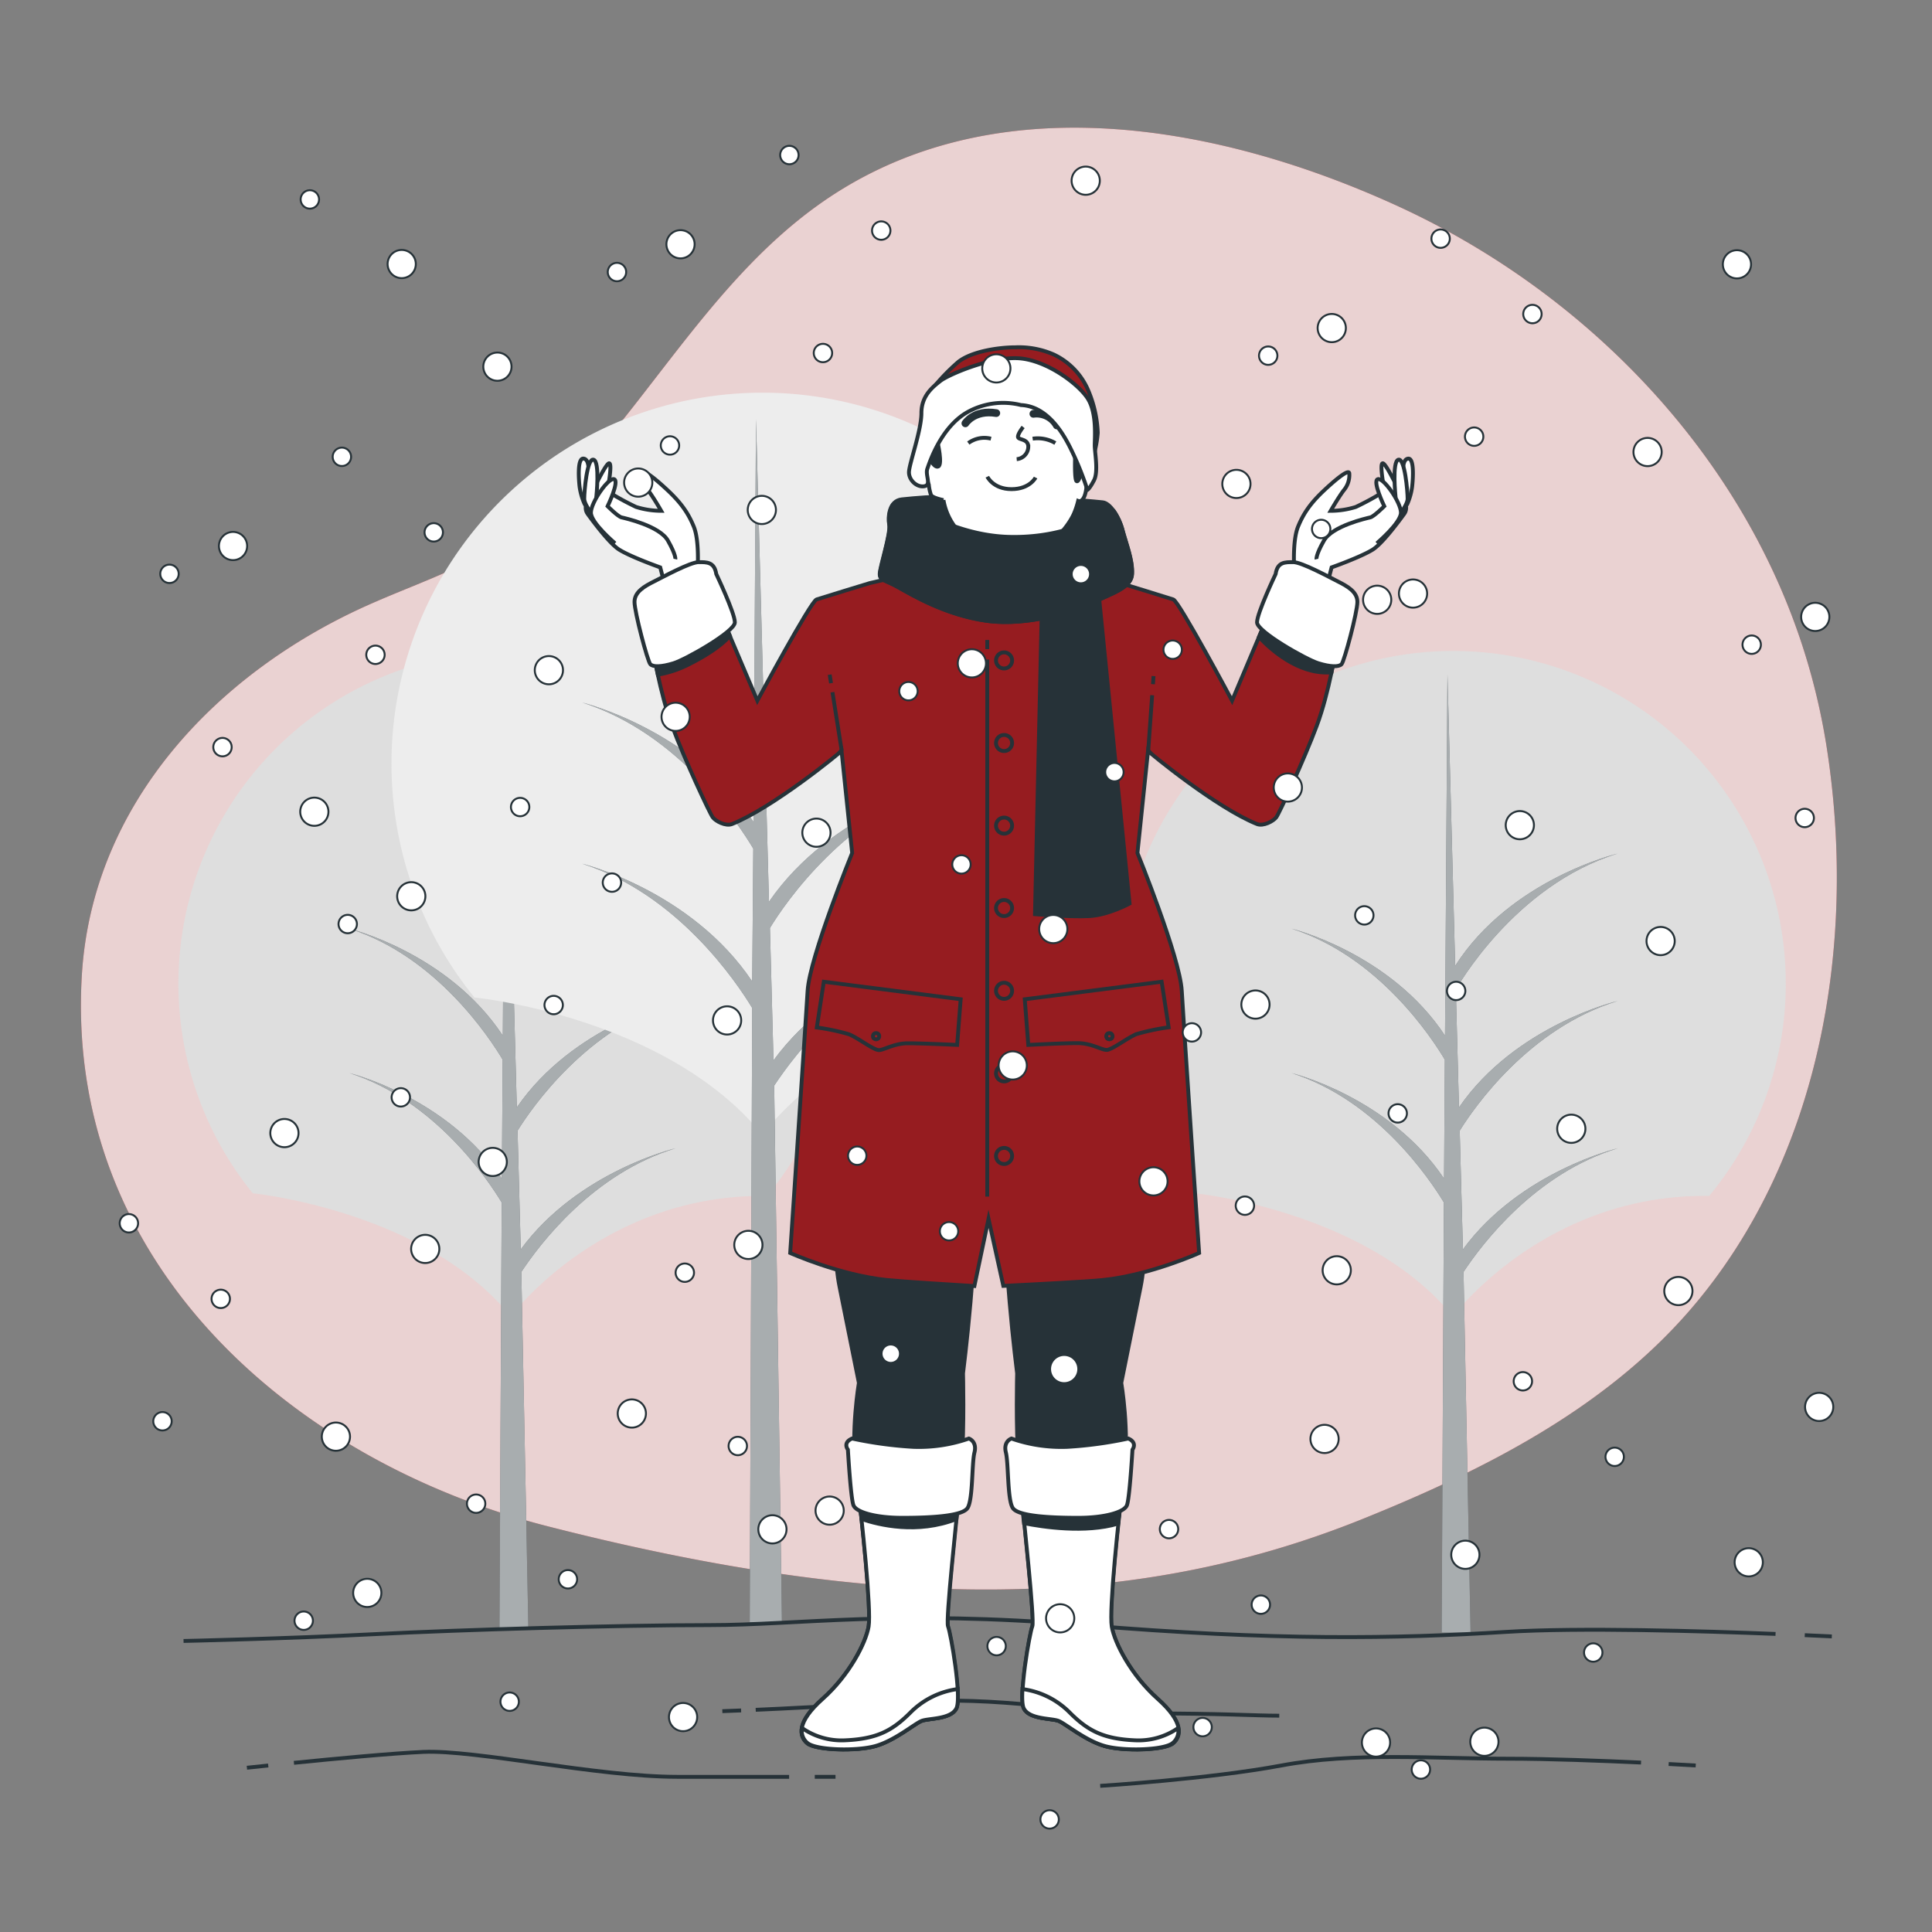 <svg xmlns="http://www.w3.org/2000/svg" viewBox="0 0 500 500"><rect x="0" y="0" width="500" height="500" fill="#808080" stroke="none"/><g id="freepik--background-simple--inject-27"><path d="M467.34,169.9c-16.12-52.66-57.54-94.81-106.56-117-46.76-21.2-105.88-31.67-150.19,1-29.18,21.48-45.71,55.9-72.42,80-13.28,12-27.81,15.87-43.61,23C56.06,174.31,23.84,208,21.18,252.4,16.75,326.67,75.62,378,141.31,394.89c86.81,22.26,151.7,22.26,211.33-1.78,31-12.49,62.48-28.29,84.8-54.15,33.76-39.11,43.09-94.66,35.41-144.89A170.25,170.25,0,0,0,467.34,169.9Z" style="fill:#961C20"></path><path d="M467.34,169.9c-16.12-52.66-57.54-94.81-106.56-117-46.76-21.2-105.88-31.67-150.19,1-29.18,21.48-45.71,55.9-72.42,80-13.28,12-27.81,15.87-43.61,23C56.06,174.31,23.84,208,21.18,252.4,16.75,326.67,75.62,378,141.31,394.89c86.81,22.26,151.7,22.26,211.33-1.78,31-12.49,62.48-28.29,84.8-54.15,33.76-39.11,43.09-94.66,35.41-144.89A170.25,170.25,0,0,0,467.34,169.9Z" style="fill:#fff;opacity:0.8"></path></g><g id="freepik--Trees--inject-27"><path d="M65.47,308.83s44.28,4.38,66.72,31.83c0,0,23.71-31.8,66.3-31.15a86.07,86.07,0,1,0-133-.61Z" style="fill:#dedede"></path><path d="M174.82,259.05s-26.47,6.27-41.07,27.56l-.84-31,.06.42s14.95-26.91,41.85-35.13c0,0-27.7,6.57-42.06,29.06l-2-75.4-.63,93.47c-14.08-21.4-39.73-27.7-39.73-27.7,22.66,7.18,36.52,28.58,39.69,33.91l-.21,30.79c-14.13-21.1-39.48-27.33-39.48-27.33,22.12,7,35.85,27.56,39.44,33.5l-.58,110.27h7.48l-1.82-92.3c4.83-7.3,18.62-25.53,39.93-32,0,0-25.31,6-40.08,26.18l-.83-30.73C137.55,286.78,151.81,266.08,174.82,259.05Z" style="fill:#263238"></path><path d="M174.82,259.05s-26.47,6.27-41.07,27.56l-.84-31,.06.42s14.95-26.91,41.85-35.13c0,0-27.7,6.57-42.06,29.06l-2-75.4-.63,93.47c-14.08-21.4-39.73-27.7-39.73-27.7,22.66,7.18,36.52,28.58,39.69,33.91l-.21,30.79c-14.13-21.1-39.48-27.33-39.48-27.33,22.12,7,35.85,27.56,39.44,33.5l-.58,110.27h7.48l-1.82-92.3c4.83-7.3,18.62-25.53,39.93-32,0,0-25.31,6-40.08,26.18l-.83-30.73C137.55,286.78,151.81,266.08,174.82,259.05Z" style="fill:#fff;opacity:0.6"></path><path d="M309.31,308.83s44.28,4.38,66.72,31.83c0,0,23.71-31.8,66.3-31.15a86.08,86.08,0,1,0-133-.61Z" style="fill:#dedede"></path><path d="M418.66,259.05s-26.47,6.27-41.08,27.56l-.83-31,.06.42s14.95-26.91,41.85-35.13c0,0-27.7,6.57-42.06,29.06l-2-75.4-.63,93.47c-14.08-21.4-39.73-27.7-39.73-27.7,22.65,7.18,36.52,28.58,39.68,33.91l-.2,30.79c-14.13-21.1-39.48-27.33-39.48-27.33,22.12,7,35.85,27.56,39.44,33.5l-.58,111.32h7.48l-1.82-93.35c4.82-7.3,18.62-25.53,39.93-32,0,0-25.31,6-40.09,26.18l-.83-30.73C381.39,286.78,395.64,266.08,418.66,259.05Z" style="fill:#263238"></path><path d="M418.66,259.05s-26.47,6.27-41.08,27.56l-.83-31,.06.42s14.95-26.91,41.85-35.13c0,0-27.7,6.57-42.06,29.06l-2-75.4-.63,93.47c-14.08-21.4-39.73-27.7-39.73-27.7,22.65,7.18,36.52,28.58,39.68,33.91l-.2,30.79c-14.13-21.1-39.48-27.33-39.48-27.33,22.12,7,35.85,27.56,39.44,33.5l-.58,111.32h7.48l-1.82-93.35c4.82-7.3,18.62-25.53,39.93-32,0,0-25.31,6-40.09,26.18l-.83-30.73C381.39,286.78,395.64,266.08,418.66,259.05Z" style="fill:#fff;opacity:0.6"></path><path d="M122.89,258.16s49.37,4.88,74.39,35.48c0,0,26.44-35.45,73.92-34.72a96,96,0,1,0-148.33-.68Z" style="fill:#ededed"></path><path d="M244.81,202.65s-29.51,7-45.8,30.73l-.93-34.52.07.46s16.66-30,46.66-39.17c0,0-30.88,7.33-46.9,32.41l-2.26-84.07L195,212.7c-15.7-23.86-44.3-30.88-44.3-30.88,25.26,8,40.72,31.86,44.25,37.81L194.67,254c-15.75-23.53-44-30.47-44-30.47,24.66,7.8,40,30.72,44,37.34l-.64,159h8.33l-2-138.91c5.38-8.14,20.76-28.46,44.52-35.72,0,0-28.22,6.69-44.7,29.18l-.92-34.25C203.25,233.57,219.15,210.49,244.81,202.65Z" style="fill:#263238"></path><path d="M244.81,202.65s-29.51,7-45.8,30.73l-.93-34.52.07.46s16.66-30,46.66-39.17c0,0-30.88,7.33-46.9,32.41l-2.26-84.07L195,212.7c-15.7-23.86-44.3-30.88-44.3-30.88,25.26,8,40.72,31.86,44.25,37.81L194.67,254c-15.75-23.53-44-30.47-44-30.47,24.66,7.8,40,30.72,44,37.34l-.64,159h8.33l-2-138.91c5.38-8.14,20.76-28.46,44.52-35.72,0,0-28.22,6.69-44.7,29.18l-.92-34.25C203.25,233.57,219.15,210.49,244.81,202.65Z" style="fill:#fff;opacity:0.6"></path></g><g id="freepik--Floor--inject-27"><path d="M467.07,423.18l7,.33" style="fill:none;stroke:#263238;stroke-miterlimit:10"></path><path d="M47.5,424.68s26.36-.58,49.21-1.75,63.28-2.35,86.71-2.35,48.05-4.1,97.26,0,80.86,3.52,109,1.76c19.11-1.19,51.22-.22,69.83.52" style="fill:none;stroke:#263238;stroke-miterlimit:10"></path><path d="M195.58,442.5c7.83-.34,20.65-1,37.06-2,28.12-1.75,43.94,2.93,63.86,2.93s28.12.59,34.57.59" style="fill:none;stroke:#263238;stroke-miterlimit:10"></path><path d="M186.94,442.85l4.86-.19" style="fill:none;stroke:#263238;stroke-miterlimit:10"></path><path d="M210.86,459.84h5.37" style="fill:none;stroke:#263238;stroke-miterlimit:10"></path><path d="M76.07,456.22c10.58-1.07,25.44-2.47,33.53-2.83,13.48-.58,45.11,6.45,65.62,6.45h29" style="fill:none;stroke:#263238;stroke-miterlimit:10"></path><path d="M63.9,457.49l5.52-.58" style="fill:none;stroke:#263238;stroke-miterlimit:10"></path><path d="M431.85,456.52c4.29.23,7,.39,7,.39" style="fill:none;stroke:#263238;stroke-miterlimit:10"></path><path d="M284.73,462.18s28.13-1.76,46.87-5.27,39.26-1.76,58.59-1.76c10.67,0,24.37.54,34.51,1" style="fill:none;stroke:#263238;stroke-miterlimit:10"></path></g><g id="freepik--Character--inject-27"><path d="M217.28,303.53s-2.52,16.92,0,29.52,5,24.84,5,24.84-2.16,12.6-.72,23.4,4,35.28,3.24,39.6-5,12.6-11.88,18.72-6.12,9.72-4,11.52,12.6,2.16,17.64.72,10.07-5.76,11.87-6.48,7.56-.36,9-3.24-1.44-19.44-2.16-21.24,2.88-33.48,3.6-42.48.36-23,.36-23,4.32-33.84,2.52-45.36S217.28,303.53,217.28,303.53Z" style="fill:#263238;stroke:#263238;stroke-miterlimit:10"></path><path d="M238.51,445.37c1.8-.72,7.56-.36,9-3.24s-1.44-19.44-2.16-21.24c-.64-1.62,2.19-27.29,3.3-39-8.59,3.13-20.1,1.58-27,.16,1.45,11.12,3.85,34.65,3.15,38.88s-5,12.6-11.88,18.72-6.12,9.72-4,11.52,12.6,2.16,17.64.72S236.71,446.09,238.51,445.37Z" style="fill:#fff;stroke:#263238;stroke-miterlimit:10"></path><path d="M245.76,382.7c-8.14,1.94-17.95.58-24.07-.69.39,3,.85,6.92,1.3,11.12,4.5,1.53,14.41,3.95,24.54,0,.37-3.71.72-7.2,1-10.06C247.76,383,246.83,382.86,245.76,382.7Z" style="fill:#263238;stroke:#263238;stroke-miterlimit:10"></path><path d="M220.52,372.29a103.2,103.2,0,0,0,15.83,2.16,39.15,39.15,0,0,0,14.4-2.16s2.16.72,1.44,3.6-.36,12.24-1.8,14.4-10.08,2.52-16.91,2.52-11.88-1.44-12.6-3.24-1.44-14.4-1.44-14.4S218,373.37,220.52,372.29Z" style="fill:#fff;stroke:#263238;stroke-miterlimit:10"></path><path d="M226.64,451.85c5-1.44,10.07-5.76,11.87-6.48s7.56-.36,9-3.24c.41-.8.47-2.67.34-5a21.14,21.14,0,0,0-12.22,6.06c-4.67,4.68-8.63,6.84-16.91,7.2a17.93,17.93,0,0,1-11.15-3.18,4,4,0,0,0,1.43,3.9C211.16,452.93,221.6,453.29,226.64,451.85Z" style="fill:#fff;stroke:#263238;stroke-miterlimit:10"></path><path d="M295.19,303.53s2.52,16.92,0,29.52-5,24.84-5,24.84,2.16,12.6.72,23.4-4,35.28-3.24,39.6,5,12.6,11.88,18.72,6.12,9.72,4,11.52-12.6,2.16-17.64.72-10.08-5.76-11.88-6.48-7.56-.36-9-3.24,1.44-19.44,2.16-21.24-2.88-33.48-3.6-42.48-.36-23-.36-23-4.32-33.84-2.52-45.36S295.19,303.53,295.19,303.53Z" style="fill:#263238;stroke:#263238;stroke-miterlimit:10"></path><path d="M274,445.37c-1.8-.72-7.56-.36-9-3.24s1.44-19.44,2.16-21.24c.64-1.62-2.19-27.29-3.3-39,8.59,3.13,20.1,1.58,27,.16-1.45,11.12-3.85,34.65-3.14,38.88s5,12.6,11.88,18.72,6.12,9.72,4,11.52-12.6,2.16-17.64.72S275.75,446.09,274,445.37Z" style="fill:#fff;stroke:#263238;stroke-miterlimit:10"></path><path d="M289.34,394.32c.49-4.64,1-9,1.43-12.31-6.86,1.42-18.37,3-27-.16.31,3.3.76,7.7,1.23,12.35C269.92,395.18,280.82,396.83,289.34,394.32Z" style="fill:#263238;stroke:#263238;stroke-miterlimit:10"></path><path d="M292,372.29a103.2,103.2,0,0,1-15.84,2.16,39.15,39.15,0,0,1-14.4-2.16s-2.16.72-1.44,3.6.36,12.24,1.8,14.4,10.08,2.52,16.92,2.52,11.88-1.44,12.6-3.24,1.44-14.4,1.44-14.4S294.47,373.37,292,372.29Z" style="fill:#fff;stroke:#263238;stroke-miterlimit:10"></path><path d="M285.83,451.85c-5-1.44-10.08-5.76-11.88-6.48s-7.56-.36-9-3.24c-.4-.8-.47-2.67-.34-5a21.14,21.14,0,0,1,12.22,6.06c4.68,4.68,8.64,6.84,16.92,7.2a18,18,0,0,0,11.15-3.18,4,4,0,0,1-1.43,3.9C301.31,452.93,290.87,453.29,285.83,451.85Z" style="fill:#fff;stroke:#263238;stroke-miterlimit:10"></path><path d="M334.94,147.11s-.48-7.21,1-10.82,3.37-6.26,7-9.63,6.26-5.29,6.26-4.09a6.07,6.07,0,0,1-1.45,4.33c-1.44,1.93-3.37,5.3-3.37,5.3a22,22,0,0,0,6.5-1,72.3,72.3,0,0,0,7.46-4.09s-1.45-7.21-.48-7.21,5.05,8.9,5.77,10.34h0a2.66,2.66,0,0,1-.23,2.77c-1.82,2.51-5.83,7.81-8.19,9.26-3.13,1.93-10.59,4.57-10.59,4.57l-1,3.85Z" style="fill:#fff;stroke:#263238;stroke-miterlimit:10"></path><path d="M364.21,130.42a16.11,16.11,0,0,0,1.24-4.41c.28-2.35.55-7.45-1-7.32s-1.38,3.18-1.38,5.39S362,130,362,130.42,363.24,132.08,364.21,130.42Z" style="fill:#fff;stroke:#263238;stroke-miterlimit:10"></path><path d="M360.68,135.08s3.61-4.09,3.61-6-.72-10.59-2.4-10.11-.72,9.63-.72,9.63l-.49,3.13Z" style="fill:#fff;stroke:#263238;stroke-miterlimit:10"></path><path d="M340.71,144.71s-.24-1,1.93-4.81,11.07-5.78,12-6,3.61-2.89,3.61-2.89-3.13-6.49-1.69-7,6,6,6,8.66-6.26,7.94-6.26,7.94" style="fill:#fff;stroke:#263238;stroke-miterlimit:10"></path><path d="M328.34,158.88l-9.48,22.45s-13.72-25.69-15.21-26.19-13.72-4.24-13.72-4.24l-10.73-2.49-21.6,4-21.71-4-10.78,2.49s-12.29,3.74-13.79,4.24S196,181.33,196,181.33l-9.53-22.45-17.55,8.73s1.76,11.48,5,20.21,9.78,22.7,10.53,23.7,3.37,2.4,5,1.74c10.48-4.17,27.8-18.31,28.34-18.94l2.75,26.43s-11,26.94-11.53,35.67-4.51,67.85-4.51,67.85,12.78,5.74,25.07,7c4.31.43,16.8,1.21,22.6,1.56l3.66-17.4,3.83,17.36c7.35-.36,21.61-1.1,25.73-1.52,12.22-1.25,24.94-7,24.94-7s-4-59.12-4.49-67.85-11.47-35.67-11.47-35.67l2.74-26.43c.53.63,17.76,14.77,28.19,18.94,1.64.66,4.24-.74,5-1.74s7.23-15,10.48-23.7,5-20.21,5-20.21Z" style="fill:#961C20;stroke:#263238;stroke-miterlimit:10"></path><path d="M213.2,254.07l35.42,4.54-.91,11.81S238.63,270,235,270s-6.19,1.76-7.55,1.76-5.45-3.18-7.72-4.09a56.24,56.24,0,0,0-8.34-1.76Z" style="fill:#961C20;stroke:#263238;stroke-miterlimit:10"></path><circle cx="226.73" cy="268.17" r="0.81" style="fill:#961C20;stroke:#263238;stroke-miterlimit:10"></circle><path d="M300.63,254.07l-35.42,4.54.91,11.81s9.08-.46,12.72-.46,6.18,1.76,7.55,1.76,5.45-3.18,7.72-4.09a56.24,56.24,0,0,1,8.34-1.76Z" style="fill:#961C20;stroke:#263238;stroke-miterlimit:10"></path><circle cx="287.11" cy="268.17" r="0.81" style="fill:#961C20;stroke:#263238;stroke-miterlimit:10"></circle><path d="M325.81,164.87c3.26,3.45,10.08,9.43,18,9.17l.78,0c.78-3.72,1.19-6.38,1.19-6.38l-17.47-8.73Z" style="fill:#263238;stroke:#263238;stroke-miterlimit:10"></path><path d="M188.91,164.57l-2.42-5.69-17.55,8.73s.45,2.95,1.32,7a28.13,28.13,0,0,0,8.24-2.79C184.72,168.69,187.68,166,188.91,164.57Z" style="fill:#263238;stroke:#263238;stroke-miterlimit:10"></path><line x1="255.5" y1="170.69" x2="255.5" y2="309.68" style="fill:none;stroke:#263238;stroke-miterlimit:10"></line><line x1="255.5" y1="165.62" x2="255.5" y2="167.99" style="fill:none;stroke:#263238;stroke-miterlimit:10"></line><path d="M261.93,170.91a2.08,2.08,0,1,1-2.08-2.07A2.08,2.08,0,0,1,261.93,170.91Z" style="fill:none;stroke:#263238;stroke-miterlimit:10"></path><path d="M261.93,192.29a2.08,2.08,0,1,1-2.08-2.08A2.07,2.07,0,0,1,261.93,192.29Z" style="fill:none;stroke:#263238;stroke-miterlimit:10"></path><path d="M261.93,213.66a2.08,2.08,0,1,1-2.08-2.07A2.08,2.08,0,0,1,261.93,213.66Z" style="fill:none;stroke:#263238;stroke-miterlimit:10"></path><path d="M261.93,235a2.08,2.08,0,1,1-2.08-2.08A2.08,2.08,0,0,1,261.93,235Z" style="fill:none;stroke:#263238;stroke-miterlimit:10"></path><path d="M261.93,256.41a2.08,2.08,0,1,1-2.08-2.07A2.08,2.08,0,0,1,261.93,256.41Z" style="fill:none;stroke:#263238;stroke-miterlimit:10"></path><path d="M261.93,277.79a2.08,2.08,0,1,1-2.08-2.08A2.08,2.08,0,0,1,261.93,277.79Z" style="fill:none;stroke:#263238;stroke-miterlimit:10"></path><path d="M261.93,299.16a2.08,2.08,0,1,1-2.08-2.08A2.07,2.07,0,0,1,261.93,299.16Z" style="fill:none;stroke:#263238;stroke-miterlimit:10"></path><line x1="298.39" y1="177.07" x2="298.53" y2="174.97" style="fill:none;stroke:#263238;stroke-miterlimit:10"></line><line x1="297.16" y1="194.32" x2="298.18" y2="179.92" style="fill:none;stroke:#263238;stroke-miterlimit:10"></line><line x1="215.07" y1="176.81" x2="214.72" y2="174.6" style="fill:none;stroke:#263238;stroke-miterlimit:10"></line><line x1="217.84" y1="194.32" x2="215.44" y2="179.14" style="fill:none;stroke:#263238;stroke-miterlimit:10"></line><path d="M269.6,158.26l-1.75,78.33s9,.75,14,.5,10.48-3.25,10.48-3.25l-8.23-82.56Z" style="fill:#263238;stroke:#263238;stroke-miterlimit:10"></path><path d="M243,128.48s-6.43.38-9.65.76-3.6,4.35-3.22,6.63-2.46,11-2.46,12.68,1.32,1.51,4.73,3.4,12.11,7.19,22.9,8.71,23.47-2.65,28-4.92,9.46-3.6,9.65-7.19-1.51-7.76-2.46-11.36-3.21-7-5.11-7.19-9.46-.95-14.19-.95S243,128.48,243,128.48Z" style="fill:#263238;stroke:#263238;stroke-miterlimit:10"></path><path d="M240.38,101.8A53.33,53.33,0,0,1,248,93.66c3.6-2.84,10.79-3.78,14.76-3.78a22.47,22.47,0,0,1,10,1.89,18.08,18.08,0,0,1,8.71,8.89A31,31,0,0,1,284.1,112a28.07,28.07,0,0,1-1.14,6.06S273.69,99,266.88,97.26s-17,.94-20.44,3.21l-5.68,3.79Z" style="fill:#961C20;stroke:#263238;stroke-miterlimit:10"></path><path d="M240.38,125.46a11,11,0,0,0,.57,2.65c.38.75,3.22,1.32,3.22,1.32a16.12,16.12,0,0,0,4.35,8.52c5.11,4.92,11.92,4.54,18.36,4s10.22-7.19,11-8.89a20.53,20.53,0,0,0,1.14-3.41s2.08.95,2.27-5.3-.95-13.63-6.43-19.49-14.77-6.06-24.23-2.65-12.3,14-12.3,15.52S240.38,125.46,240.38,125.46Z" style="fill:#fff;stroke:#263238;stroke-miterlimit:10"></path><path d="M264.79,110.5s-1.51,1.9-1.32,2.65,2.65.38,2.65,2.46a3.27,3.27,0,0,1-3,3.22" style="fill:none;stroke:#263238;stroke-miterlimit:10"></path><path d="M255.52,123.37s1.52,3.22,6.25,3.22,6.24-3,6.24-3" style="fill:none;stroke:#263238;stroke-miterlimit:10"></path><path d="M256.47,113.53a7,7,0,0,0-5.87,1.14" style="fill:none;stroke:#263238;stroke-miterlimit:10"></path><path d="M267.25,113.53a9,9,0,0,1,5.87,1.14" style="fill:none;stroke:#263238;stroke-miterlimit:10"></path><path d="M249.84,109.56s2.27-3.6,8-2.65" style="fill:none;stroke:#263238;stroke-linecap:round;stroke-miterlimit:10;stroke-width:2px"></path><path d="M267.44,107.1a6,6,0,0,1,6.06,3" style="fill:none;stroke:#263238;stroke-linecap:round;stroke-miterlimit:10;stroke-width:2px"></path><path d="M242.65,114.48s1.33,5.68.19,6.24-2.65-2.83-2.65-2.83S241,114.86,242.65,114.48Z" style="fill:#263238;stroke:#263238;stroke-miterlimit:10"></path><path d="M278.23,118.45s-.19,5.68.38,6.06,1.14-1.89,1.14-2.46A22.77,22.77,0,0,0,278.23,118.45Z" style="fill:#263238;stroke:#263238;stroke-miterlimit:10"></path><path d="M264.23,104.83a19,19,0,0,0-13.63,1.7c-7,3.79-10,13.06-10.6,14.76s1.14,4.17-.76,4.54-4-1.51-4-3.59,3.22-10.79,3.22-15.33,3-6.81,4.92-8.33,12.68-6.24,20.06-5.87,15.9,6.82,18.17,10.6,1.7,10,1.7,11.93,1,6.81-.19,9.08-1.7,2.46-1.7,2.46a79.62,79.62,0,0,0-3.22-8.33C276.53,114.86,272.36,105.21,264.23,104.83Z" style="fill:#fff;stroke:#263238;stroke-miterlimit:10"></path><path d="M283.34,155.74c4.54-2.27,9.46-3.6,9.65-7.19s-1.51-7.76-2.46-11.36a15.61,15.61,0,0,0-2.32-5,3.14,3.14,0,0,0-.52-.26c-1.7-.57-2.64.38-4.73,2.08s-10.6,5.3-22.14,4.92S239.06,133,237,131.13s-5.61-.53-6-.39a7.66,7.66,0,0,0-.8,5.13c.38,2.27-2.46,11-2.46,12.68s1.32,1.51,4.73,3.4,12.11,7.19,22.9,8.71S278.8,158,283.34,155.74Z" style="fill:#263238;stroke:#263238;stroke-miterlimit:10"></path><path d="M330.13,148.56s-4.81,10.1-4.81,12.51,12.75,9.62,15.88,10.58,5.29,1,6,.24,4.09-13.47,4.09-16.11-2.65-4.09-5.05-5.3-9.38-5-11.55-5S330.61,145.43,330.13,148.56Z" style="fill:#fff;stroke:#263238;stroke-miterlimit:10"></path><path d="M180.55,147.11s.48-7.21-1-10.82-3.37-6.26-7-9.63-6.25-5.29-6.25-4.09a6.1,6.1,0,0,0,1.44,4.33c1.45,1.93,3.37,5.3,3.37,5.3a22,22,0,0,1-6.5-1,72.94,72.94,0,0,1-7.45-4.09s1.44-7.21.48-7.21-5.06,8.9-5.78,10.34h0a2.68,2.68,0,0,0,.23,2.77c1.82,2.51,5.83,7.81,8.19,9.26,3.13,1.93,10.59,4.57,10.59,4.57l1,3.85Z" style="fill:#fff;stroke:#263238;stroke-miterlimit:10"></path><path d="M151.28,130.42A16.52,16.52,0,0,1,150,126c-.27-2.35-.55-7.45,1-7.32s1.38,3.18,1.38,5.39,1.1,5.93,1.1,6.34S152.25,132.08,151.28,130.42Z" style="fill:#fff;stroke:#263238;stroke-miterlimit:10"></path><path d="M154.81,135.08s-3.61-4.09-3.61-6,.72-10.59,2.41-10.11.72,9.63.72,9.63l.48,3.13Z" style="fill:#fff;stroke:#263238;stroke-miterlimit:10"></path><path d="M174.78,144.71s.24-1-1.93-4.81-11.06-5.78-12-6-3.6-2.89-3.6-2.89,3.12-6.49,1.68-7-6,6-6,8.66,6.25,7.94,6.25,7.94" style="fill:#fff;stroke:#263238;stroke-miterlimit:10"></path><path d="M185.37,148.56s4.81,10.1,4.81,12.51-12.75,9.62-15.88,10.58-5.29,1-6,.24-4.09-13.47-4.09-16.11,2.65-4.09,5.06-5.3,9.38-5,11.54-5S184.88,145.43,185.37,148.56Z" style="fill:#fff;stroke:#263238;stroke-miterlimit:10"></path></g><g id="freepik--Snow--inject-27"><path d="M251.1,224.43a2.38,2.38,0,1,0-3,1.55A2.39,2.39,0,0,0,251.1,224.43Z" style="fill:#fff;stroke:#263238;stroke-miterlimit:10;stroke-width:0.5px"></path><path d="M237.38,179.59a2.38,2.38,0,1,0-3,1.55A2.37,2.37,0,0,0,237.38,179.59Z" style="fill:#fff;stroke:#263238;stroke-miterlimit:10;stroke-width:0.5px"></path><path d="M305.76,168.86a2.38,2.38,0,1,0-3,1.55A2.38,2.38,0,0,0,305.76,168.86Z" style="fill:#fff;stroke:#263238;stroke-miterlimit:10;stroke-width:0.5px"></path><circle cx="279.73" cy="148.58" r="2.38" style="fill:#fff;stroke:#263238;stroke-miterlimit:10;stroke-width:0.5px"></circle><path d="M290.68,200.55a2.38,2.38,0,1,0-3,1.54A2.37,2.37,0,0,0,290.68,200.55Z" style="fill:#fff;stroke:#263238;stroke-miterlimit:10;stroke-width:0.5px"></path><path d="M276.07,241.54a3.65,3.65,0,1,0-4.58,2.38A3.65,3.65,0,0,0,276.07,241.54Z" style="fill:#fff;stroke:#263238;stroke-miterlimit:10;stroke-width:0.5px"></path><path d="M255,172.78a3.65,3.65,0,1,0-4.59,2.37A3.66,3.66,0,0,0,255,172.78Z" style="fill:#fff;stroke:#263238;stroke-miterlimit:10;stroke-width:0.5px"></path><path d="M359.89,156.33a3.65,3.65,0,1,0-4.58,2.37A3.64,3.64,0,0,0,359.89,156.33Z" style="fill:#fff;stroke:#263238;stroke-miterlimit:10;stroke-width:0.5px"></path><path d="M323.46,126.35a3.65,3.65,0,1,0-4.59,2.37A3.65,3.65,0,0,0,323.46,126.35Z" style="fill:#fff;stroke:#263238;stroke-miterlimit:10;stroke-width:0.5px"></path><path d="M336.77,204.92a3.65,3.65,0,1,0-4.58,2.37A3.65,3.65,0,0,0,336.77,204.92Z" style="fill:#fff;stroke:#263238;stroke-miterlimit:10;stroke-width:0.5px"></path><path d="M175.66,116a2.38,2.38,0,1,0-3,1.55A2.38,2.38,0,0,0,175.66,116Z" style="fill:#fff;stroke:#263238;stroke-miterlimit:10;stroke-width:0.5px"></path><path d="M161.94,71.12a2.38,2.38,0,1,0-3,1.55A2.38,2.38,0,0,0,161.94,71.12Z" style="fill:#fff;stroke:#263238;stroke-miterlimit:10;stroke-width:0.5px"></path><path d="M230.33,60.4a2.38,2.38,0,1,0-3,1.54A2.38,2.38,0,0,0,230.33,60.4Z" style="fill:#fff;stroke:#263238;stroke-miterlimit:10;stroke-width:0.5px"></path><path d="M206.56,40.84a2.38,2.38,0,1,0-3,1.55A2.38,2.38,0,0,0,206.56,40.84Z" style="fill:#fff;stroke:#263238;stroke-miterlimit:10;stroke-width:0.5px"></path><path d="M215.25,92.08a2.38,2.38,0,1,0-3,1.55A2.39,2.39,0,0,0,215.25,92.08Z" style="fill:#fff;stroke:#263238;stroke-miterlimit:10;stroke-width:0.5px"></path><path d="M200.64,133.08a3.65,3.65,0,1,0-4.59,2.37A3.65,3.65,0,0,0,200.64,133.08Z" style="fill:#fff;stroke:#263238;stroke-miterlimit:10;stroke-width:0.5px"></path><path d="M179.6,64.31A3.65,3.65,0,1,0,175,66.69,3.65,3.65,0,0,0,179.6,64.31Z" style="fill:#fff;stroke:#263238;stroke-miterlimit:10;stroke-width:0.5px"></path><path d="M284.46,47.87a3.65,3.65,0,1,0-4.59,2.37A3.65,3.65,0,0,0,284.46,47.87Z" style="fill:#fff;stroke:#263238;stroke-miterlimit:10;stroke-width:0.5px"></path><path d="M261.33,96.45a3.65,3.65,0,1,0-4.58,2.37A3.64,3.64,0,0,0,261.33,96.45Z" style="fill:#fff;stroke:#263238;stroke-miterlimit:10;stroke-width:0.5px"></path><path d="M344.19,137.61a2.38,2.38,0,1,0-3,1.55A2.38,2.38,0,0,0,344.19,137.61Z" style="fill:#fff;stroke:#263238;stroke-miterlimit:10;stroke-width:0.5px"></path><path d="M330.48,92.76a2.38,2.38,0,1,0-3,1.55A2.39,2.39,0,0,0,330.48,92.76Z" style="fill:#fff;stroke:#263238;stroke-miterlimit:10;stroke-width:0.5px"></path><path d="M398.86,82a2.38,2.38,0,1,0-3,1.54A2.37,2.37,0,0,0,398.86,82Z" style="fill:#fff;stroke:#263238;stroke-miterlimit:10;stroke-width:0.5px"></path><path d="M375.1,62.48a2.38,2.38,0,1,0-3,1.55A2.39,2.39,0,0,0,375.1,62.48Z" style="fill:#fff;stroke:#263238;stroke-miterlimit:10;stroke-width:0.5px"></path><path d="M383.78,113.72a2.38,2.38,0,1,0-3,1.55A2.38,2.38,0,0,0,383.78,113.72Z" style="fill:#fff;stroke:#263238;stroke-miterlimit:10;stroke-width:0.5px"></path><path d="M369.17,154.72a3.65,3.65,0,1,0-4.59,2.37A3.66,3.66,0,0,0,369.17,154.72Z" style="fill:#fff;stroke:#263238;stroke-miterlimit:10;stroke-width:0.5px"></path><path d="M348.14,86a3.65,3.65,0,1,0-4.59,2.38A3.64,3.64,0,0,0,348.14,86Z" style="fill:#fff;stroke:#263238;stroke-miterlimit:10;stroke-width:0.5px"></path><path d="M453,69.51a3.65,3.65,0,1,0-4.59,2.37A3.66,3.66,0,0,0,453,69.51Z" style="fill:#fff;stroke:#263238;stroke-miterlimit:10;stroke-width:0.5px"></path><path d="M429.87,118.09a3.65,3.65,0,1,0-4.59,2.37A3.65,3.65,0,0,0,429.87,118.09Z" style="fill:#fff;stroke:#263238;stroke-miterlimit:10;stroke-width:0.5px"></path><path d="M324.45,312.75a2.38,2.38,0,1,0-3,1.54A2.38,2.38,0,0,0,324.45,312.75Z" style="fill:#fff;stroke:#263238;stroke-miterlimit:10;stroke-width:0.5px"></path><path d="M310.73,267.9a2.38,2.38,0,1,0-3,1.55A2.38,2.38,0,0,0,310.73,267.9Z" style="fill:#fff;stroke:#263238;stroke-miterlimit:10;stroke-width:0.5px"></path><path d="M379.12,257.17a2.38,2.38,0,1,0-3,1.55A2.39,2.39,0,0,0,379.12,257.17Z" style="fill:#fff;stroke:#263238;stroke-miterlimit:10;stroke-width:0.5px"></path><path d="M355.35,237.62a2.38,2.38,0,1,0-3,1.54A2.37,2.37,0,0,0,355.35,237.62Z" style="fill:#fff;stroke:#263238;stroke-miterlimit:10;stroke-width:0.5px"></path><path d="M364,288.86a2.38,2.38,0,1,0-3,1.55A2.38,2.38,0,0,0,364,288.86Z" style="fill:#fff;stroke:#263238;stroke-miterlimit:10;stroke-width:0.5px"></path><path d="M349.43,329.85a3.65,3.65,0,1,0-4.59,2.38A3.65,3.65,0,0,0,349.43,329.85Z" style="fill:#fff;stroke:#263238;stroke-miterlimit:10;stroke-width:0.5px"></path><path d="M328.39,261.09a3.65,3.65,0,1,0-4.58,2.37A3.65,3.65,0,0,0,328.39,261.09Z" style="fill:#fff;stroke:#263238;stroke-miterlimit:10;stroke-width:0.5px"></path><path d="M433.25,244.64a3.65,3.65,0,1,0-4.59,2.38A3.65,3.65,0,0,0,433.25,244.64Z" style="fill:#fff;stroke:#263238;stroke-miterlimit:10;stroke-width:0.5px"></path><path d="M396.81,214.66a3.65,3.65,0,1,0-4.59,2.37A3.66,3.66,0,0,0,396.81,214.66Z" style="fill:#fff;stroke:#263238;stroke-miterlimit:10;stroke-width:0.5px"></path><path d="M410.13,293.23a3.65,3.65,0,1,0-4.59,2.37A3.65,3.65,0,0,0,410.13,293.23Z" style="fill:#fff;stroke:#263238;stroke-miterlimit:10;stroke-width:0.5px"></path><path d="M273.91,471.58a2.38,2.38,0,1,0-3,1.55A2.38,2.38,0,0,0,273.91,471.58Z" style="fill:#fff;stroke:#263238;stroke-miterlimit:10;stroke-width:0.5px"></path><path d="M260.19,426.74a2.38,2.38,0,1,0-3,1.54A2.38,2.38,0,0,0,260.19,426.74Z" style="fill:#fff;stroke:#263238;stroke-miterlimit:10;stroke-width:0.5px"></path><path d="M328.58,416a2.38,2.38,0,1,0-3,1.55A2.39,2.39,0,0,0,328.58,416Z" style="fill:#fff;stroke:#263238;stroke-miterlimit:10;stroke-width:0.5px"></path><path d="M304.81,396.46a2.38,2.38,0,1,0-3,1.54A2.39,2.39,0,0,0,304.81,396.46Z" style="fill:#fff;stroke:#263238;stroke-miterlimit:10;stroke-width:0.5px"></path><path d="M313.5,447.7a2.38,2.38,0,1,0-3,1.54A2.38,2.38,0,0,0,313.5,447.7Z" style="fill:#fff;stroke:#263238;stroke-miterlimit:10;stroke-width:0.5px"></path><path d="M277.85,419.93a3.65,3.65,0,1,0-4.58,2.37A3.66,3.66,0,0,0,277.85,419.93Z" style="fill:#fff;stroke:#263238;stroke-miterlimit:10;stroke-width:0.5px"></path><path d="M382.71,403.48a3.65,3.65,0,1,0-4.59,2.37A3.65,3.65,0,0,0,382.71,403.48Z" style="fill:#fff;stroke:#263238;stroke-miterlimit:10;stroke-width:0.5px"></path><path d="M346.27,373.5a3.65,3.65,0,1,0-4.59,2.37A3.65,3.65,0,0,0,346.27,373.5Z" style="fill:#fff;stroke:#263238;stroke-miterlimit:10;stroke-width:0.5px"></path><path d="M359.59,452.07a3.65,3.65,0,1,0-4.59,2.37A3.66,3.66,0,0,0,359.59,452.07Z" style="fill:#fff;stroke:#263238;stroke-miterlimit:10;stroke-width:0.5px"></path><path d="M193.21,374.94a2.38,2.38,0,1,0-3,1.55A2.38,2.38,0,0,0,193.21,374.94Z" style="fill:#fff;stroke:#263238;stroke-miterlimit:10;stroke-width:0.5px"></path><path d="M179.5,330.09a2.38,2.38,0,1,0-3,1.55A2.39,2.39,0,0,0,179.5,330.09Z" style="fill:#fff;stroke:#263238;stroke-miterlimit:10;stroke-width:0.5px"></path><path d="M247.88,319.37a2.38,2.38,0,1,0-3,1.54A2.37,2.37,0,0,0,247.88,319.37Z" style="fill:#fff;stroke:#263238;stroke-miterlimit:10;stroke-width:0.5px"></path><path d="M224.12,299.81a2.38,2.38,0,1,0-3,1.55A2.39,2.39,0,0,0,224.12,299.81Z" style="fill:#fff;stroke:#263238;stroke-miterlimit:10;stroke-width:0.5px"></path><path d="M232.8,351.05a2.38,2.38,0,1,0-3,1.55A2.38,2.38,0,0,0,232.8,351.05Z" style="fill:#fff;stroke:#263238;stroke-miterlimit:10;stroke-width:0.5px"></path><path d="M218.19,392.05a3.65,3.65,0,1,0-4.59,2.37A3.66,3.66,0,0,0,218.19,392.05Z" style="fill:#fff;stroke:#263238;stroke-miterlimit:10;stroke-width:0.5px"></path><path d="M197.16,323.28a3.65,3.65,0,1,0-4.59,2.38A3.65,3.65,0,0,0,197.16,323.28Z" style="fill:#fff;stroke:#263238;stroke-miterlimit:10;stroke-width:0.5px"></path><path d="M302,306.84a3.65,3.65,0,1,0-4.59,2.37A3.66,3.66,0,0,0,302,306.84Z" style="fill:#fff;stroke:#263238;stroke-miterlimit:10;stroke-width:0.5px"></path><path d="M265.57,276.85a3.65,3.65,0,1,0-4.58,2.37A3.66,3.66,0,0,0,265.57,276.85Z" style="fill:#fff;stroke:#263238;stroke-miterlimit:10;stroke-width:0.5px"></path><path d="M278.89,355.42a3.65,3.65,0,1,0-4.59,2.37A3.66,3.66,0,0,0,278.89,355.42Z" style="fill:#fff;stroke:#263238;stroke-miterlimit:10;stroke-width:0.5px"></path><path d="M106,284.71a2.38,2.38,0,1,0-3,1.55A2.39,2.39,0,0,0,106,284.71Z" style="fill:#fff;stroke:#263238;stroke-miterlimit:10;stroke-width:0.5px"></path><path d="M92.26,239.86a2.38,2.38,0,1,0-3,1.55A2.39,2.39,0,0,0,92.26,239.86Z" style="fill:#fff;stroke:#263238;stroke-miterlimit:10;stroke-width:0.5px"></path><path d="M160.64,229.14a2.38,2.38,0,1,0-3,1.54A2.37,2.37,0,0,0,160.64,229.14Z" style="fill:#fff;stroke:#263238;stroke-miterlimit:10;stroke-width:0.5px"></path><path d="M136.88,209.58a2.38,2.38,0,1,0-3,1.55A2.39,2.39,0,0,0,136.88,209.58Z" style="fill:#fff;stroke:#263238;stroke-miterlimit:10;stroke-width:0.5px"></path><path d="M145.56,260.82a2.38,2.38,0,1,0-3,1.55A2.38,2.38,0,0,0,145.56,260.82Z" style="fill:#fff;stroke:#263238;stroke-miterlimit:10;stroke-width:0.5px"></path><path d="M131,301.82a3.65,3.65,0,1,0-4.58,2.37A3.66,3.66,0,0,0,131,301.82Z" style="fill:#fff;stroke:#263238;stroke-miterlimit:10;stroke-width:0.5px"></path><path d="M109.92,233.05a3.65,3.65,0,1,0-4.59,2.38A3.65,3.65,0,0,0,109.92,233.05Z" style="fill:#fff;stroke:#263238;stroke-miterlimit:10;stroke-width:0.5px"></path><path d="M214.77,216.61a3.65,3.65,0,1,0-4.58,2.37A3.66,3.66,0,0,0,214.77,216.61Z" style="fill:#fff;stroke:#263238;stroke-miterlimit:10;stroke-width:0.5px"></path><path d="M178.33,186.62a3.65,3.65,0,1,0-4.58,2.37A3.64,3.64,0,0,0,178.33,186.62Z" style="fill:#fff;stroke:#263238;stroke-miterlimit:10;stroke-width:0.5px"></path><path d="M191.65,265.19a3.65,3.65,0,1,0-4.59,2.37A3.65,3.65,0,0,0,191.65,265.19Z" style="fill:#fff;stroke:#263238;stroke-miterlimit:10;stroke-width:0.5px"></path><path d="M59.85,194.07a2.38,2.38,0,1,0-3,1.55A2.37,2.37,0,0,0,59.85,194.07Z" style="fill:#fff;stroke:#263238;stroke-miterlimit:10;stroke-width:0.5px"></path><path d="M46.13,149.22a2.38,2.38,0,1,0-3,1.55A2.38,2.38,0,0,0,46.13,149.22Z" style="fill:#fff;stroke:#263238;stroke-miterlimit:10;stroke-width:0.5px"></path><path d="M114.52,138.5a2.38,2.38,0,1,0-3,1.54A2.39,2.39,0,0,0,114.52,138.5Z" style="fill:#fff;stroke:#263238;stroke-miterlimit:10;stroke-width:0.5px"></path><path d="M90.75,118.94a2.38,2.38,0,1,0-3,1.55A2.38,2.38,0,0,0,90.75,118.94Z" style="fill:#fff;stroke:#263238;stroke-miterlimit:10;stroke-width:0.5px"></path><path d="M99.44,170.18a2.38,2.38,0,1,0-3,1.55A2.39,2.39,0,0,0,99.44,170.18Z" style="fill:#fff;stroke:#263238;stroke-miterlimit:10;stroke-width:0.5px"></path><path d="M84.83,211.18a3.65,3.65,0,1,0-4.59,2.37A3.65,3.65,0,0,0,84.83,211.18Z" style="fill:#fff;stroke:#263238;stroke-miterlimit:10;stroke-width:0.5px"></path><path d="M63.79,142.41a3.65,3.65,0,1,0-4.58,2.38A3.65,3.65,0,0,0,63.79,142.41Z" style="fill:#fff;stroke:#263238;stroke-miterlimit:10;stroke-width:0.5px"></path><path d="M168.65,126a3.65,3.65,0,1,0-4.59,2.37A3.65,3.65,0,0,0,168.65,126Z" style="fill:#fff;stroke:#263238;stroke-miterlimit:10;stroke-width:0.5px"></path><path d="M132.21,96a3.65,3.65,0,1,0-4.59,2.37A3.66,3.66,0,0,0,132.21,96Z" style="fill:#fff;stroke:#263238;stroke-miterlimit:10;stroke-width:0.5px"></path><path d="M145.53,174.55a3.65,3.65,0,1,0-4.59,2.37A3.65,3.65,0,0,0,145.53,174.55Z" style="fill:#fff;stroke:#263238;stroke-miterlimit:10;stroke-width:0.5px"></path><path d="M82.46,52.33a2.38,2.38,0,1,0-3,1.55A2.38,2.38,0,0,0,82.46,52.33Z" style="fill:#fff;stroke:#263238;stroke-miterlimit:10;stroke-width:0.5px"></path><path d="M107.44,69.44a3.65,3.65,0,1,0-4.59,2.37A3.65,3.65,0,0,0,107.44,69.44Z" style="fill:#fff;stroke:#263238;stroke-miterlimit:10;stroke-width:0.5px"></path><path d="M59.4,336.86a2.38,2.38,0,1,0-3,1.55A2.38,2.38,0,0,0,59.4,336.86Z" style="fill:#fff;stroke:#263238;stroke-miterlimit:10;stroke-width:0.5px"></path><path d="M35.63,317.3a2.38,2.38,0,1,0-3,1.55A2.38,2.38,0,0,0,35.63,317.3Z" style="fill:#fff;stroke:#263238;stroke-miterlimit:10;stroke-width:0.5px"></path><path d="M44.32,368.54a2.38,2.38,0,1,0-3,1.55A2.39,2.39,0,0,0,44.32,368.54Z" style="fill:#fff;stroke:#263238;stroke-miterlimit:10;stroke-width:0.5px"></path><path d="M113.53,324.33a3.65,3.65,0,1,0-4.59,2.37A3.66,3.66,0,0,0,113.53,324.33Z" style="fill:#fff;stroke:#263238;stroke-miterlimit:10;stroke-width:0.5px"></path><path d="M77.09,294.34a3.65,3.65,0,1,0-4.59,2.38A3.65,3.65,0,0,0,77.09,294.34Z" style="fill:#fff;stroke:#263238;stroke-miterlimit:10;stroke-width:0.5px"></path><path d="M90.41,372.91a3.65,3.65,0,1,0-4.59,2.37A3.65,3.65,0,0,0,90.41,372.91Z" style="fill:#fff;stroke:#263238;stroke-miterlimit:10;stroke-width:0.5px"></path><path d="M370,458.67a2.38,2.38,0,1,0-3,1.55A2.39,2.39,0,0,0,370,458.67Z" style="fill:#fff;stroke:#263238;stroke-miterlimit:10;stroke-width:0.5px"></path><path d="M414.6,428.39a2.38,2.38,0,1,0-3,1.55A2.39,2.39,0,0,0,414.6,428.39Z" style="fill:#fff;stroke:#263238;stroke-miterlimit:10;stroke-width:0.5px"></path><path d="M387.64,451.86a3.65,3.65,0,1,0-4.59,2.38A3.64,3.64,0,0,0,387.64,451.86Z" style="fill:#fff;stroke:#263238;stroke-miterlimit:10;stroke-width:0.5px"></path><path d="M456.05,405.43a3.65,3.65,0,1,0-4.58,2.37A3.65,3.65,0,0,0,456.05,405.43Z" style="fill:#fff;stroke:#263238;stroke-miterlimit:10;stroke-width:0.5px"></path><path d="M420.15,377.74a2.38,2.38,0,1,0-3,1.55A2.38,2.38,0,0,0,420.15,377.74Z" style="fill:#fff;stroke:#263238;stroke-miterlimit:10;stroke-width:0.5px"></path><path d="M396.39,358.19a2.38,2.38,0,1,0-3,1.55A2.38,2.38,0,0,0,396.39,358.19Z" style="fill:#fff;stroke:#263238;stroke-miterlimit:10;stroke-width:0.5px"></path><path d="M474.28,365.21a3.65,3.65,0,1,0-4.58,2.38A3.65,3.65,0,0,0,474.28,365.21Z" style="fill:#fff;stroke:#263238;stroke-miterlimit:10;stroke-width:0.5px"></path><path d="M437.84,335.23a3.65,3.65,0,1,0-4.58,2.37A3.65,3.65,0,0,0,437.84,335.23Z" style="fill:#fff;stroke:#263238;stroke-miterlimit:10;stroke-width:0.5px"></path><path d="M80.87,420.16a2.38,2.38,0,1,0-3,1.54A2.38,2.38,0,0,0,80.87,420.16Z" style="fill:#fff;stroke:#263238;stroke-miterlimit:10;stroke-width:0.5px"></path><path d="M149.25,409.43a2.38,2.38,0,1,0-3,1.55A2.38,2.38,0,0,0,149.25,409.43Z" style="fill:#fff;stroke:#263238;stroke-miterlimit:10;stroke-width:0.5px"></path><path d="M125.49,389.87a2.38,2.38,0,1,0-3,1.55A2.38,2.38,0,0,0,125.49,389.87Z" style="fill:#fff;stroke:#263238;stroke-miterlimit:10;stroke-width:0.5px"></path><path d="M134.17,441.11a2.38,2.38,0,1,0-3,1.55A2.38,2.38,0,0,0,134.17,441.11Z" style="fill:#fff;stroke:#263238;stroke-miterlimit:10;stroke-width:0.5px"></path><path d="M98.53,413.35a3.65,3.65,0,1,0-4.59,2.37A3.66,3.66,0,0,0,98.53,413.35Z" style="fill:#fff;stroke:#263238;stroke-miterlimit:10;stroke-width:0.5px"></path><path d="M203.38,396.9a3.65,3.65,0,1,0-4.58,2.37A3.65,3.65,0,0,0,203.38,396.9Z" style="fill:#fff;stroke:#263238;stroke-miterlimit:10;stroke-width:0.5px"></path><path d="M167,366.91a3.65,3.65,0,1,0-4.59,2.38A3.64,3.64,0,0,0,167,366.91Z" style="fill:#fff;stroke:#263238;stroke-miterlimit:10;stroke-width:0.5px"></path><path d="M180.26,445.48a3.65,3.65,0,1,0-4.58,2.38A3.65,3.65,0,0,0,180.26,445.48Z" style="fill:#fff;stroke:#263238;stroke-miterlimit:10;stroke-width:0.5px"></path><path d="M469.33,212.41a2.38,2.38,0,1,0-3,1.55A2.39,2.39,0,0,0,469.33,212.41Z" style="fill:#fff;stroke:#263238;stroke-miterlimit:10;stroke-width:0.5px"></path><path d="M455.61,167.56a2.38,2.38,0,1,0-3,1.55A2.39,2.39,0,0,0,455.61,167.56Z" style="fill:#fff;stroke:#263238;stroke-miterlimit:10;stroke-width:0.5px"></path><path d="M473.27,160.75a3.65,3.65,0,1,0-4.59,2.38A3.65,3.65,0,0,0,473.27,160.75Z" style="fill:#fff;stroke:#263238;stroke-miterlimit:10;stroke-width:0.5px"></path></g></svg>